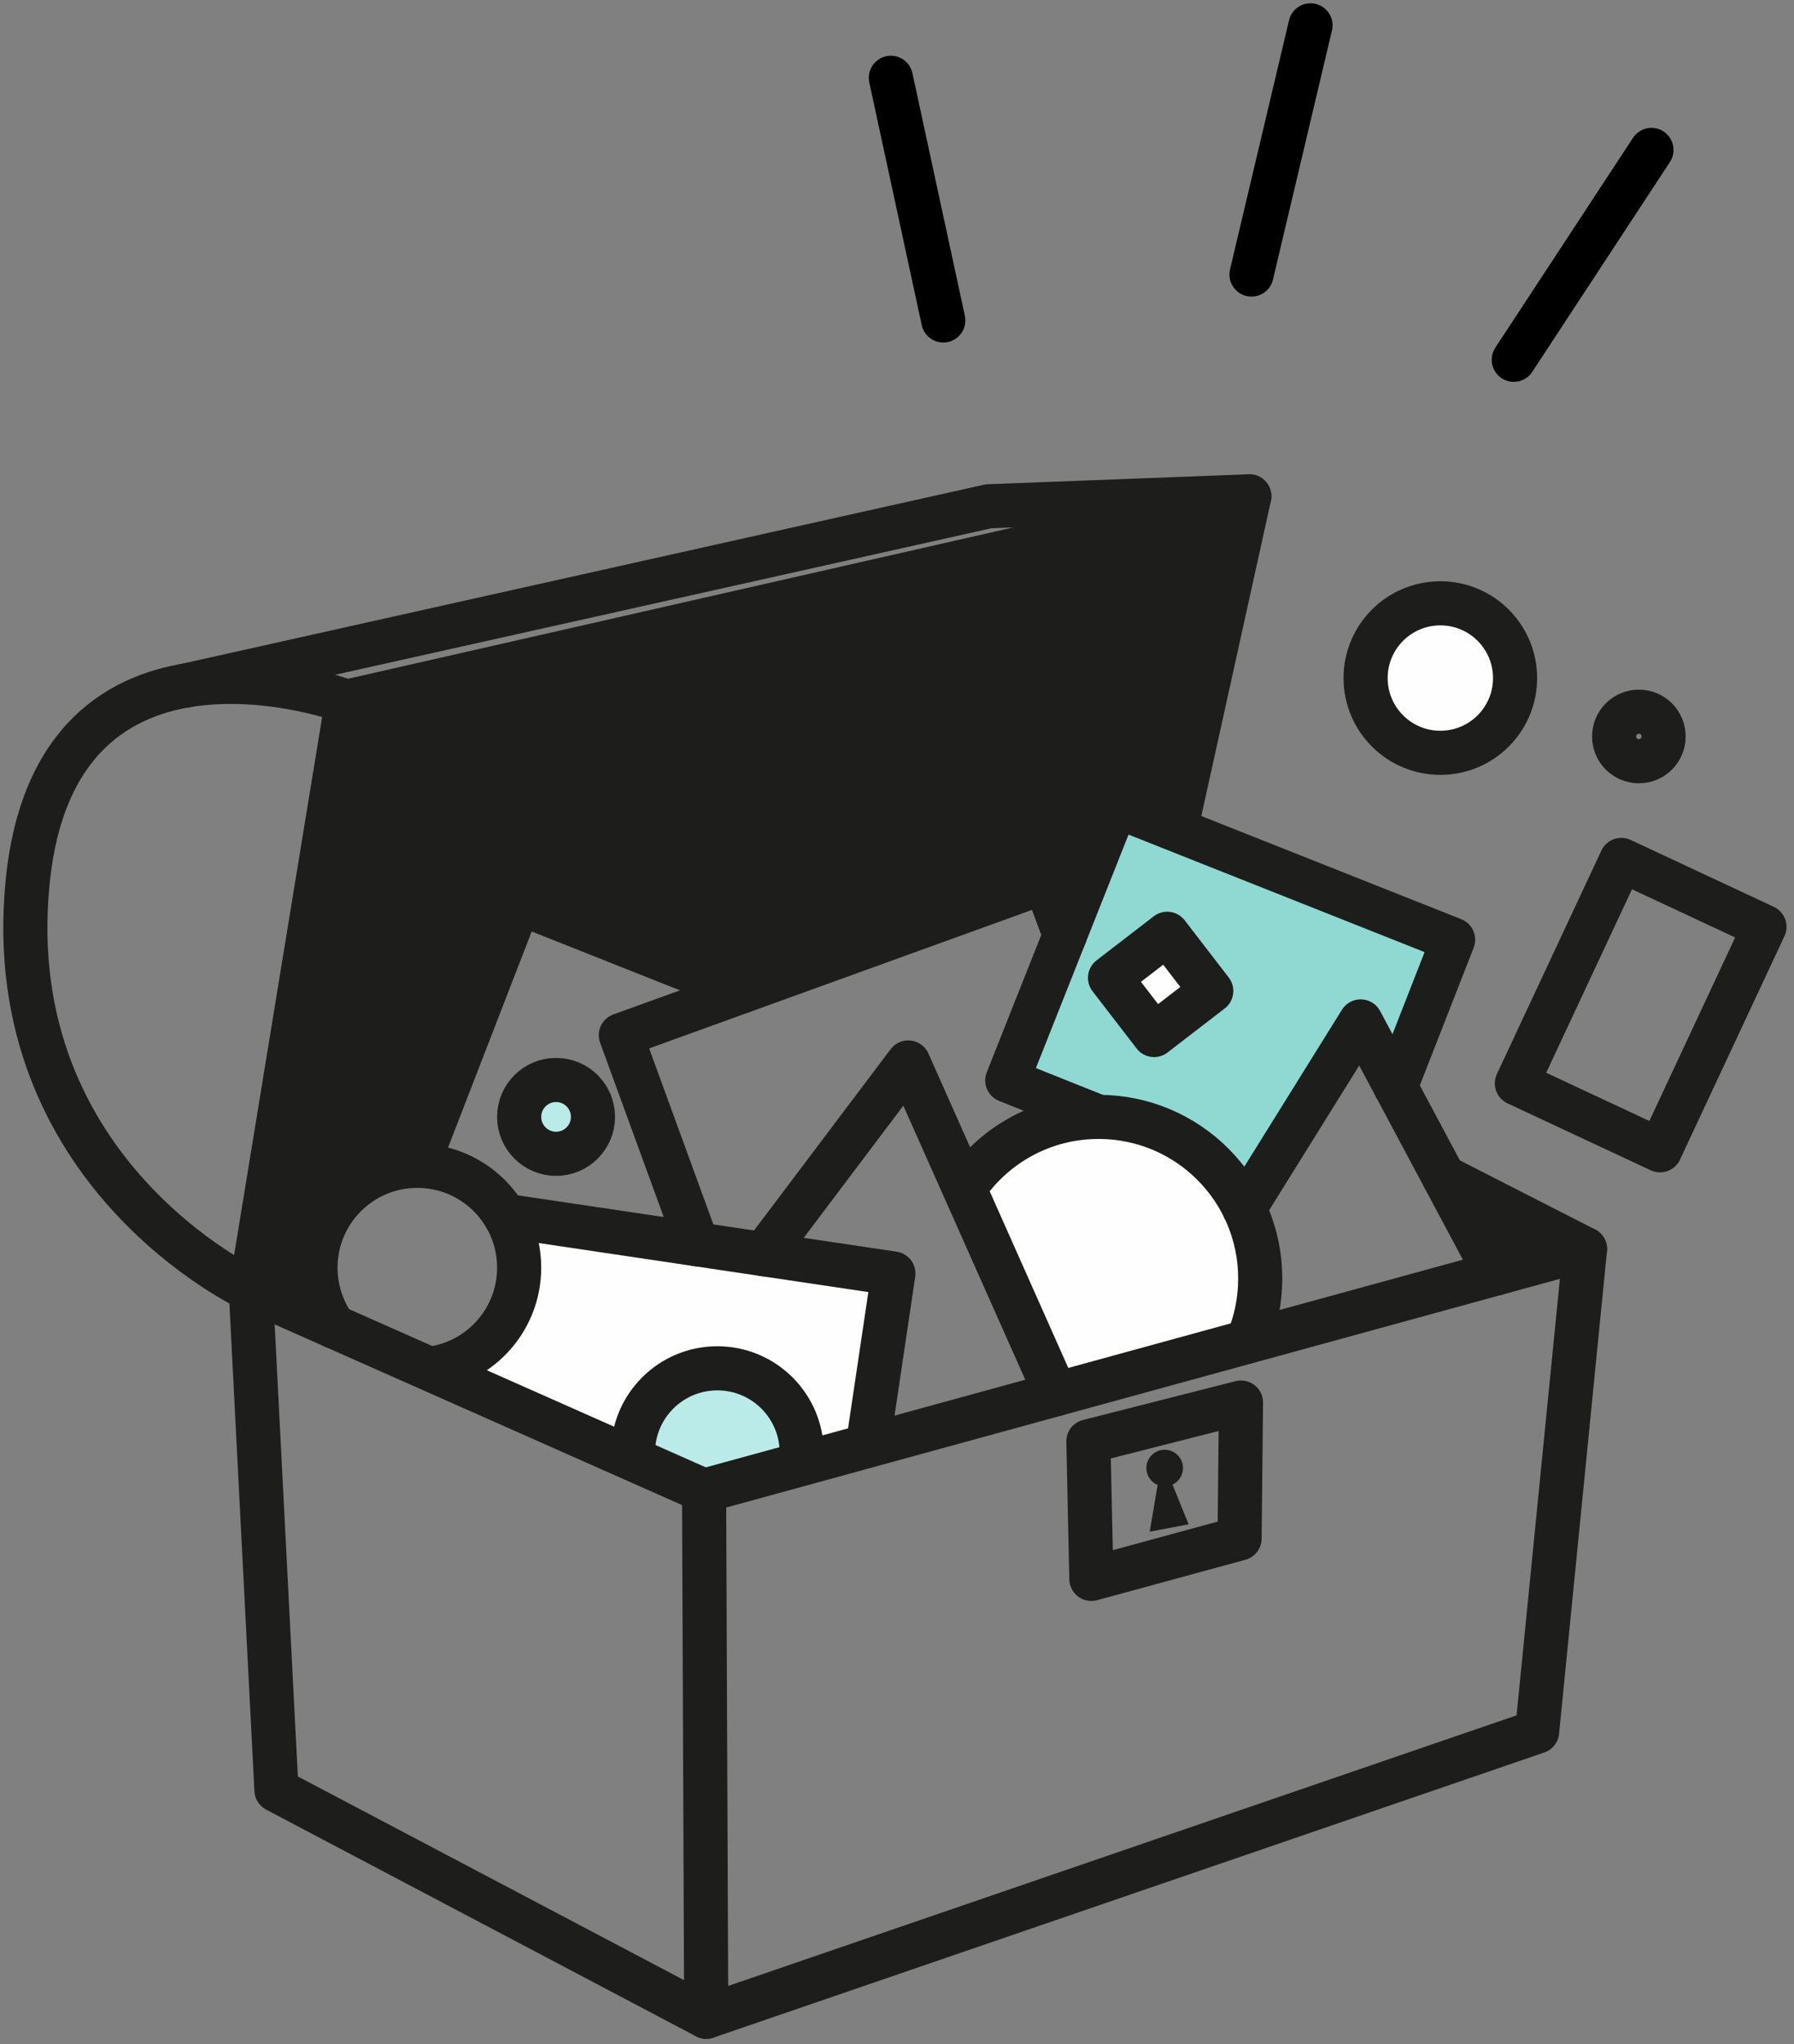 <?xml version="1.0" encoding="UTF-8"?>
<svg width="122px" height="139px" viewBox="0 0 122 139" version="1.1" xmlns="http://www.w3.org/2000/svg" xmlns:xlink="http://www.w3.org/1999/xlink">
    <rect x="0" y="0" width="122" height="139" fill="#808080" stroke="none"/>
    <!-- Generator: Sketch 61.2 (89653) - https://sketch.com -->
    <title>Group 3</title>
    <desc>Created with Sketch.</desc>
    <g id="Symbols" stroke="none" stroke-width="1" fill="none" fill-rule="evenodd">
        <g id="illustration2" transform="translate(-9, 0)">
            <g id="Group-3" transform="translate(10.5, 1.5)">
                <line x1="87.62" y1="0.223" x2="83.607" y2="17.167" id="Line-3" stroke="#000000" stroke-width="3" stroke-linecap="round"></line>
                <line x1="110.807" y1="8.695" x2="101.443" y2="22.964" id="Line" stroke="#000000" stroke-width="3" stroke-linecap="round"></line>
                <line x1="59.082" y1="3.79" x2="62.649" y2="20.289" id="Line-8" stroke="#000000" stroke-width="3" stroke-linecap="round"></line>
                <g id="Group-62" transform="translate(0, 31.659)">
                    <polygon id="Fill-1" fill="#90D9D3" points="66.999 40.274 73.726 42.806 77.703 43.744 81.661 46.681 83.34 49.503 90.845 36.592 93.157 40.274 97.318 30.516 74.405 21.643"></polygon>
                    <polygon id="Fill-2" fill="#1D1D1B" points="83.116 0.667 78.009 23.073 74.405 21.643 70.917 30.431 69.564 26.793 48.969 33.776 33.805 28.42 26.879 46.112 23.305 46.83 20.689 49.503 19.954 52.737 20.427 56.475 15.642 54.419 22.019 14.682"></polygon>
                    <polygon id="Fill-3" fill="#FEFEFE" points="64.192 47.492 70.302 61.642 83.46 57.745 84.201 54.567 83.34 49.503 80.25 45.506 76.777 43.369 72.515 42.806 68.362 43.903"></polygon>
                    <polygon id="Fill-4" fill="#FEFEFE" points="33.432 49.503 59.255 53.445 57.569 64.766 53.02 66.382 52.399 63.022 50.438 60.825 47.568 60.067 44.225 60.449 41.742 63.601 41.646 65.607 34.697 63.022 27.948 59.88 31.617 58.589 32.888 56.475 33.805 53.445"></polygon>
                    <polygon id="Fill-5" fill="#FEFEFE" points="78.014 30.516 80.646 34.396 77.045 37.169 73.726 33.272"></polygon>
                    <polygon id="Fill-6" fill="#FEFEFE" points="97.318 7.864 100.19 9.51 101.532 11.757 101.06 14.36 100.19 16.918 96.849 18.029 93.863 17.193 91.654 15.234 91.366 11.757 92.868 9.04 95.011 7.864"></polygon>
                    <polygon id="Fill-7" fill="#1D1D1B" points="97.318 47.191 100.19 52.996 105.114 51.448"></polygon>
                    <polygon id="Fill-8" fill="#BBEBE8" points="36.315 40.274 38.391 41.225 38.391 42.806 37.924 44.71 35.285 44.991 33.805 43.669 33.805 42.215"></polygon>
                    <path d="M47.568,60.067 C47.568,60.067 51.252,60.262 51.825,61.642 C52.399,63.022 53.02,66.382 53.02,66.382 L46.454,68.203 L41.646,65.607 L41.742,63.601 L44.225,60.449 L47.568,60.067 Z" id="Fill-9" fill="#BBEBE8"></path>
                    <polyline id="Stroke-11" stroke="#1D1D1B" stroke-width="3" stroke-linecap="round" stroke-linejoin="round" points="78.515 22.982 83.46 0.589 22.098 14.548 15.555 54.534 46.381 68.203 106.288 51.772 96.676 46.864"></polyline>
                    <g id="Group-32" transform="translate(0, 0.301)">
                        <path d="M106.288,51.471 L103.031,84.282 L46.527,103.672 L17.3,88.259 L15.555,54.234 C15.555,54.234 -1.518,46.353 0.369,26.62 C2.256,6.888 22.098,14.248 22.098,14.248" id="Stroke-12" stroke="#1D1D1B" stroke-width="3" stroke-linecap="round" stroke-linejoin="round"></path>
                        <line x1="46.381" y1="67.902" x2="46.526" y2="103.672" id="Stroke-14" stroke="#1D1D1B" stroke-width="3" stroke-linecap="round" stroke-linejoin="round"></line>
                        <polygon id="Stroke-16" stroke="#1D1D1B" stroke-width="3" stroke-linecap="round" stroke-linejoin="round" points="72.515 64.547 82.892 61.907 82.797 71.149 72.718 73.898"></polygon>
                        <polyline id="Stroke-18" stroke="#1D1D1B" stroke-width="3" stroke-linecap="round" stroke-linejoin="round" points="11.105 13.158 65.731 0.965 83.46 0.288"></polyline>
                        <path d="M78.947,66.359 C78.947,67.047 78.391,67.604 77.703,67.604 C77.016,67.604 76.459,67.047 76.459,66.359 C76.459,65.672 77.016,65.115 77.703,65.115 C78.391,65.115 78.947,65.672 78.947,66.359" id="Fill-20" fill="#1D1D1B"></path>
                        <polygon id="Fill-22" fill="#1D1D1B" points="77.293 67.107 76.685 70.686 79.332 70.185 78.008 66.928"></polygon>
                    </g>
                    <g id="Group-61" transform="translate(19.62, 7.435)" stroke="#1D1D1B" stroke-linecap="round" stroke-linejoin="round" stroke-width="3">
                        <path d="M81.912,5.512 C81.912,8.319 79.637,10.594 76.83,10.594 C74.023,10.594 71.747,8.319 71.747,5.512 C71.747,2.705 74.023,0.429 76.83,0.429 C79.637,0.429 81.912,2.705 81.912,5.512 Z" id="Stroke-33"></path>
                        <path d="M92.014,9.483 C92.014,10.412 91.26,11.166 90.331,11.166 C89.401,11.166 88.647,10.412 88.647,9.483 C88.647,8.553 89.401,7.799 90.331,7.799 C91.26,7.799 92.014,8.553 92.014,9.483 Z" id="Stroke-35"></path>
                        <path d="M1.621,49.623 C0.811,48.489 0.335,47.101 0.335,45.601 C0.335,41.777 3.435,38.677 7.259,38.677 C11.084,38.677 14.185,41.777 14.185,45.601 C14.185,49.063 11.645,51.931 8.328,52.445" id="Stroke-37"></path>
                        <path d="M21.928,58.364 C21.926,58.304 21.925,58.243 21.925,58.183 C21.925,55.014 24.494,52.445 27.662,52.445 C30.832,52.445 33.401,55.014 33.401,58.183 C33.401,58.367 33.392,58.549 33.375,58.729" id="Stroke-39"></path>
                        <polygon id="Stroke-41" points="91.768 37.621 82.035 33.071 89.139 17.877 98.871 22.426"></polygon>
                        <polyline id="Stroke-43" points="13.216 42.068 39.635 45.998 37.949 57.331"></polyline>
                        <polyline id="Stroke-45" points="30.818 44.687 40.646 31.649 50.683 54.207"></polyline>
                        <polyline id="Stroke-47" points="51.298 22.996 49.945 19.359 21.1 29.794 26.29 44.013"></polyline>
                        <polyline id="Stroke-49" points="29.349 26.81 14.185 20.791 7.26 38.676"></polyline>
                        <path d="M19.205,35.349 C19.205,36.735 18.081,37.859 16.695,37.859 C15.309,37.859 14.185,36.735 14.185,35.349 C14.185,33.963 15.309,32.839 16.695,32.839 C18.081,32.839 19.205,33.963 19.205,35.349 Z" id="Stroke-51"></path>
                        <polygon id="Stroke-53" points="61.251 26.788 57.362 29.783 54.367 25.893 58.256 22.898"></polygon>
                        <polyline id="Stroke-55" points="80.571 46.01 71.411 28.858 63.497 41.574"></polyline>
                        <polyline id="Stroke-57" points="73.786 33.304 77.698 23.301 54.785 14.208 47.379 32.869 53.591 35.349"></polyline>
                        <path d="M44.572,40.057 C46.558,37.211 49.857,35.349 53.591,35.349 C59.661,35.349 64.581,40.27 64.581,46.34 C64.581,47.857 64.274,49.303 63.718,50.618" id="Stroke-59"></path>
                    </g>
                </g>
            </g>
        </g>
    </g>
</svg>